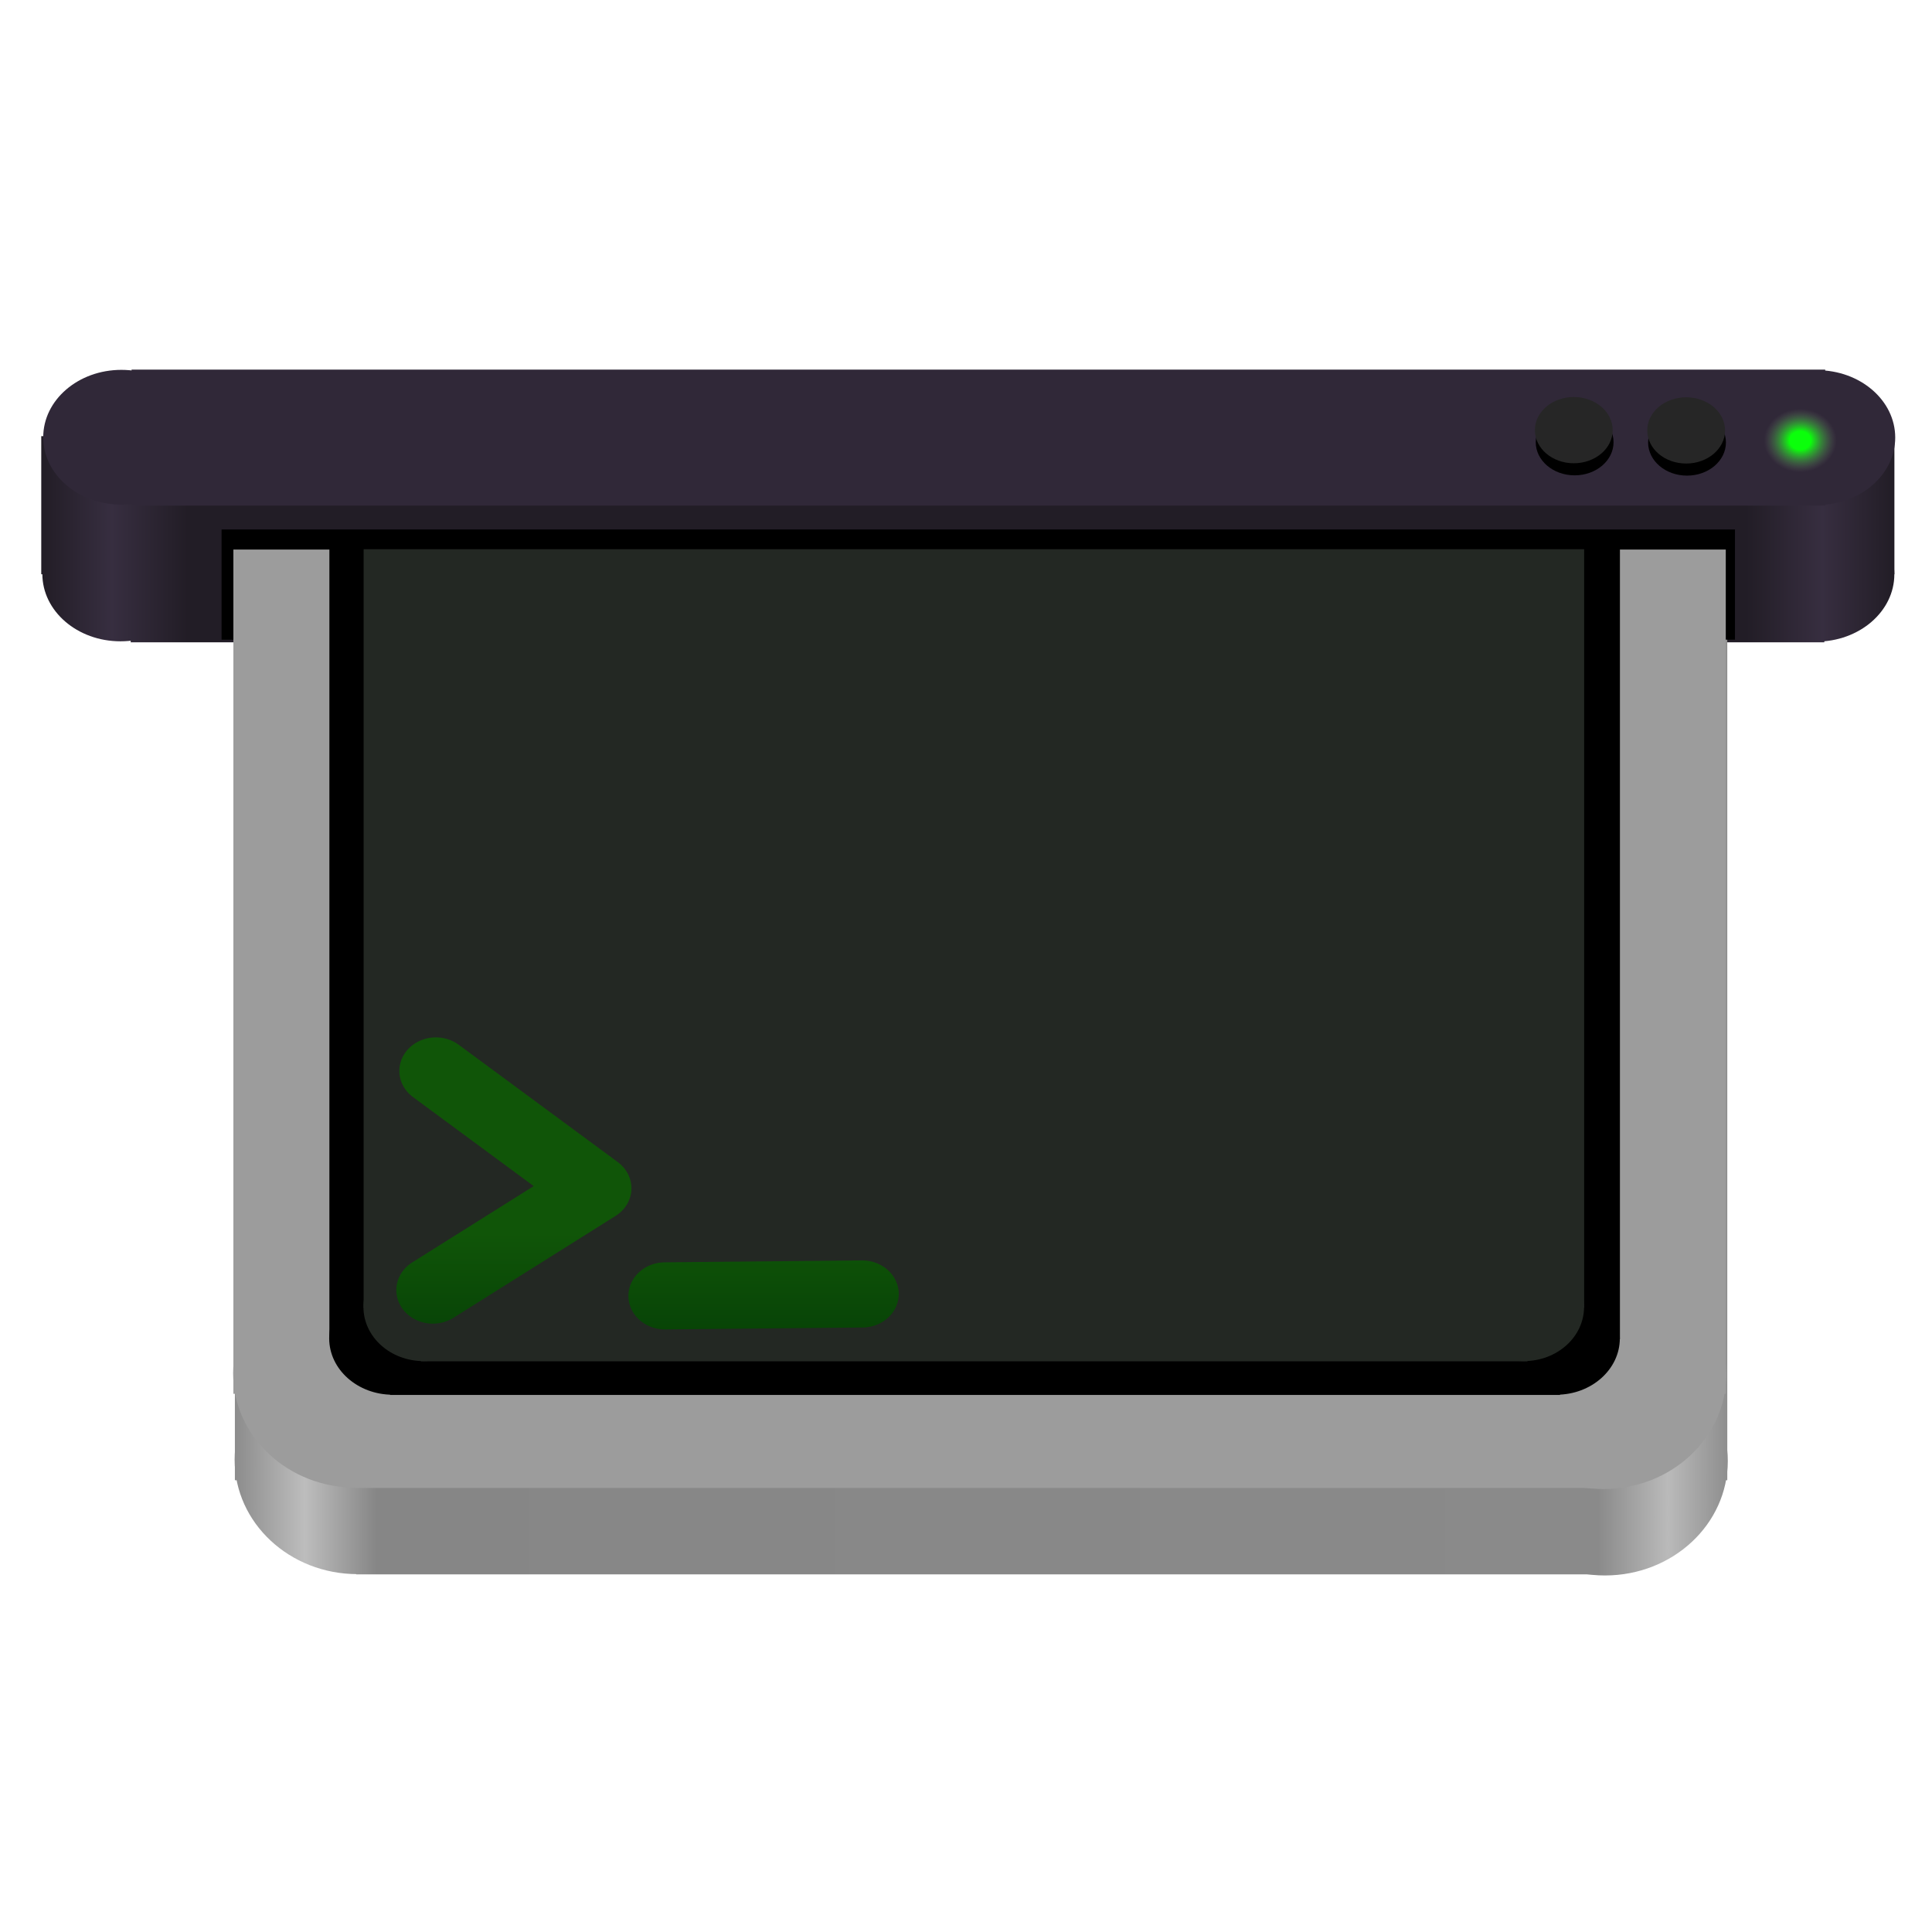 <?xml version="1.0" encoding="UTF-8" standalone="no"?>
<!-- Created with Inkscape (http://www.inkscape.org/) -->

<svg
   width="512"
   height="512"
   viewBox="0 0 512 512"
   version="1.1"
   id="svg1"
   inkscape:version="1.4 (e7c3feb100, 2024-10-09)"
   sodipodi:docname="ddterm.svg"
   xmlns:inkscape="http://www.inkscape.org/namespaces/inkscape"
   xmlns:sodipodi="http://sodipodi.sourceforge.net/DTD/sodipodi-0.dtd"
   xmlns:xlink="http://www.w3.org/1999/xlink"
   xmlns="http://www.w3.org/2000/svg"
   xmlns:svg="http://www.w3.org/2000/svg">
  <sodipodi:namedview
     id="namedview1"
     pagecolor="#505050"
     bordercolor="#ffffff"
     borderopacity="1"
     inkscape:showpageshadow="0"
     inkscape:pageopacity="0"
     inkscape:pagecheckerboard="1"
     inkscape:deskcolor="#505050"
     inkscape:document-units="px"
     inkscape:lockguides="false"
     inkscape:zoom="0.91766357"
     inkscape:cx="367.23698"
     inkscape:cy="408.64649"
     inkscape:window-width="1920"
     inkscape:window-height="1011"
     inkscape:window-x="26"
     inkscape:window-y="23"
     inkscape:window-maximized="0"
     inkscape:current-layer="layer1">
    <sodipodi:guide
       position="0,512"
       orientation="0,512"
       id="guide31"
       inkscape:locked="false" />
    <sodipodi:guide
       position="512,512"
       orientation="512,0"
       id="guide32"
       inkscape:locked="false" />
    <sodipodi:guide
       position="512,0"
       orientation="0,-512"
       id="guide33"
       inkscape:locked="false" />
    <sodipodi:guide
       position="0,0"
       orientation="-512,0"
       id="guide34"
       inkscape:locked="false" />
    <sodipodi:guide
       position="0,512"
       orientation="0,512"
       id="guide35"
       inkscape:locked="false" />
    <sodipodi:guide
       position="512,512"
       orientation="512,0"
       id="guide36"
       inkscape:locked="false" />
    <sodipodi:guide
       position="512,0"
       orientation="0,-512"
       id="guide37"
       inkscape:locked="false" />
    <sodipodi:guide
       position="0,0"
       orientation="-512,0"
       id="guide38"
       inkscape:locked="false" />
  </sodipodi:namedview>
  <defs
     id="defs1">
    <linearGradient
       id="linearGradient59"
       inkscape:collect="always">
      <stop
         style="stop-color:#0bff0b;stop-opacity:1;"
         offset="0.291"
         id="stop59" />
      <stop
         style="stop-color:#757575;stop-opacity:0;"
         offset="1"
         id="stop60" />
    </linearGradient>
    <linearGradient
       id="linearGradient48"
       inkscape:collect="always">
      <stop
         style="stop-color:#221d26;stop-opacity:1;"
         offset="0"
         id="stop48" />
      <stop
         style="stop-color:#372e40;stop-opacity:1;"
         offset="0.038"
         id="stop54" />
      <stop
         style="stop-color:#221d26;stop-opacity:1;"
         offset="0.079"
         id="stop55" />
      <stop
         style="stop-color:#221d26;stop-opacity:1;"
         offset="0.92"
         id="stop56" />
      <stop
         style="stop-color:#372e40;stop-opacity:1;"
         offset="0.961"
         id="stop57" />
      <stop
         style="stop-color:#221d26;stop-opacity:1;"
         offset="1"
         id="stop49" />
    </linearGradient>
    <linearGradient
       id="linearGradient39"
       inkscape:collect="always">
      <stop
         style="stop-color:#105508;stop-opacity:1;"
         offset="0.608"
         id="stop39" />
      <stop
         style="stop-color:#003505;stop-opacity:1;"
         offset="1"
         id="stop40" />
    </linearGradient>
    <linearGradient
       id="linearGradient21"
       inkscape:collect="always">
      <stop
         style="stop-color:#8e8e8e;stop-opacity:1;"
         offset="0"
         id="stop21" />
      <stop
         style="stop-color:#bababa;stop-opacity:1;"
         offset="0.04"
         id="stop29" />
      <stop
         style="stop-color:#8a8a8a;stop-opacity:1;"
         offset="0.087"
         id="stop30" />
      <stop
         style="stop-color:#868686;stop-opacity:1;"
         offset="0.905"
         id="stop31" />
      <stop
         style="stop-color:#bdbdbd;stop-opacity:1;"
         offset="0.953"
         id="stop28" />
      <stop
         style="stop-color:#8c8c8c;stop-opacity:1;"
         offset="1"
         id="stop22" />
    </linearGradient>
    <linearGradient
       id="swatch1"
       inkscape:swatch="solid">
      <stop
         style="stop-color:#000000;stop-opacity:1;"
         offset="0"
         id="stop1" />
    </linearGradient>
    <linearGradient
       inkscape:collect="always"
       xlink:href="#linearGradient21"
       id="linearGradient22"
       x1="413.444"
       y1="228.689"
       x2="127.125"
       y2="228.689"
       gradientUnits="userSpaceOnUse"
       spreadMethod="reflect" />
    <linearGradient
       inkscape:collect="always"
       xlink:href="#linearGradient39"
       id="linearGradient40"
       x1="206.59"
       y1="214.758"
       x2="206.59"
       y2="311.107"
       gradientUnits="userSpaceOnUse" />
    <linearGradient
       inkscape:collect="always"
       xlink:href="#linearGradient21"
       id="linearGradient41"
       gradientUnits="userSpaceOnUse"
       x1="413.444"
       y1="228.689"
       x2="127.125"
       y2="228.689"
       spreadMethod="reflect" />
    <linearGradient
       inkscape:collect="always"
       xlink:href="#linearGradient21"
       id="linearGradient42"
       gradientUnits="userSpaceOnUse"
       x1="413.444"
       y1="228.689"
       x2="127.125"
       y2="228.689"
       spreadMethod="reflect" />
    <linearGradient
       inkscape:collect="always"
       xlink:href="#linearGradient21"
       id="linearGradient43"
       gradientUnits="userSpaceOnUse"
       x1="413.444"
       y1="228.689"
       x2="127.125"
       y2="228.689"
       spreadMethod="reflect" />
    <linearGradient
       inkscape:collect="always"
       xlink:href="#linearGradient21"
       id="linearGradient44"
       gradientUnits="userSpaceOnUse"
       x1="413.444"
       y1="228.689"
       x2="127.125"
       y2="228.689"
       spreadMethod="reflect" />
    <linearGradient
       inkscape:collect="always"
       xlink:href="#linearGradient21"
       id="linearGradient45"
       gradientUnits="userSpaceOnUse"
       x1="413.444"
       y1="228.689"
       x2="127.125"
       y2="228.689"
       spreadMethod="reflect" />
    <linearGradient
       inkscape:collect="always"
       xlink:href="#linearGradient39"
       id="linearGradient46"
       gradientUnits="userSpaceOnUse"
       x1="206.59"
       y1="214.758"
       x2="206.59"
       y2="311.107" />
    <linearGradient
       inkscape:collect="always"
       xlink:href="#linearGradient39"
       id="linearGradient47"
       gradientUnits="userSpaceOnUse"
       x1="206.59"
       y1="214.758"
       x2="206.59"
       y2="311.107" />
    <linearGradient
       inkscape:collect="always"
       xlink:href="#linearGradient48"
       id="linearGradient49"
       x1="90.273"
       y1="119.97"
       x2="445.63"
       y2="119.97"
       gradientUnits="userSpaceOnUse" />
    <radialGradient
       inkscape:collect="always"
       xlink:href="#linearGradient59"
       id="radialGradient60"
       cx="446.926"
       cy="53.781"
       fx="446.926"
       fy="53.781"
       r="6.983"
       gradientTransform="matrix(1.382,0,0,1.203,-140.563,52.028)"
       gradientUnits="userSpaceOnUse" />
    <linearGradient
       inkscape:collect="always"
       xlink:href="#linearGradient48"
       id="linearGradient60"
       gradientUnits="userSpaceOnUse"
       x1="90.273"
       y1="119.97"
       x2="445.63"
       y2="119.97" />
    <linearGradient
       inkscape:collect="always"
       xlink:href="#linearGradient48"
       id="linearGradient61"
       gradientUnits="userSpaceOnUse"
       x1="90.273"
       y1="119.97"
       x2="445.63"
       y2="119.97" />
    <linearGradient
       inkscape:collect="always"
       xlink:href="#linearGradient48"
       id="linearGradient62"
       gradientUnits="userSpaceOnUse"
       x1="90.273"
       y1="119.97"
       x2="445.63"
       y2="119.97" />
    <linearGradient
       inkscape:collect="always"
       xlink:href="#linearGradient48"
       id="linearGradient63"
       gradientUnits="userSpaceOnUse"
       x1="90.273"
       y1="119.97"
       x2="445.63"
       y2="119.97" />
  </defs>
  <g
     inkscape:label="Warstwa 1"
     inkscape:groupmode="layer"
     id="layer1">
    <g
       id="g41"
       transform="matrix(1.382,0,0,1.27,-113.824,-9.46)"
       style="fill:url(#linearGradient49)">
      <rect
         style="fill:url(#linearGradient60);fill-opacity:1;fill-rule:nonzero;stroke:none;stroke-width:14;stroke-linecap:round;stroke-linejoin:round;stroke-dasharray:none;stroke-opacity:1;paint-order:fill markers stroke"
         id="rect40-3"
         width="324.765"
         height="28.378"
         x="107.426"
         y="113.101" />
      <rect
         style="fill:url(#linearGradient61);fill-opacity:1;fill-rule:nonzero;stroke:none;stroke-width:14.758;stroke-linecap:round;stroke-linejoin:round;stroke-dasharray:none;stroke-opacity:1;paint-order:fill markers stroke"
         id="rect40-3-7"
         width="355.357"
         height="28.819"
         x="90.273"
         y="98.461" />
      <ellipse
         style="fill:url(#linearGradient62);fill-opacity:1;fill-rule:nonzero;stroke:none;stroke-width:14.826;stroke-linecap:round;stroke-linejoin:round;stroke-dasharray:none;stroke-opacity:1;paint-order:fill markers stroke"
         id="path40-74"
         cx="105.47"
         cy="127.211"
         rx="14.986"
         ry="14.06" />
      <ellipse
         style="fill:url(#linearGradient63);fill-opacity:1;fill-rule:nonzero;stroke:none;stroke-width:14.826;stroke-linecap:round;stroke-linejoin:round;stroke-dasharray:none;stroke-opacity:1;paint-order:fill markers stroke"
         id="path40-7-5"
         cx="430.633"
         cy="127.279"
         rx="14.986"
         ry="14.06" />
    </g>
    <g
       id="g21-2"
       style="fill:url(#linearGradient22);fill-opacity:1;fill-rule:nonzero"
       transform="matrix(1.382,0,0,1.27,-113.502,2.592)">
      <rect
         style="fill:url(#linearGradient41);fill-opacity:1;fill-rule:nonzero;stroke:none;stroke-width:7.748;stroke-dasharray:none;stroke-opacity:1"
         id="rect1-6"
         width="286.18"
         height="176.17"
         x="127.171"
         y="130.669" />
      <g
         id="g20-1"
         style="fill:url(#linearGradient45);fill-opacity:1;fill-rule:nonzero">
        <ellipse
           style="fill:url(#linearGradient42);fill-opacity:1;fill-rule:nonzero;stroke:none;stroke-width:8;stroke-linejoin:miter;stroke-dasharray:none;stroke-opacity:1;paint-order:fill markers stroke"
           id="path9-8"
           cx="150.668"
           cy="302.541"
           rx="23.543"
           ry="23.89" />
        <ellipse
           style="fill:url(#linearGradient43);fill-opacity:1;fill-rule:nonzero;stroke:none;stroke-width:8;stroke-linejoin:miter;stroke-dasharray:none;stroke-opacity:1;paint-order:fill markers stroke"
           id="path9-2-7"
           cx="389.901"
           cy="302.82"
           rx="23.543"
           ry="23.89" />
        <rect
           style="fill:url(#linearGradient44);fill-opacity:1;fill-rule:nonzero;stroke:none;stroke-width:8;stroke-linejoin:miter;stroke-dasharray:none;stroke-opacity:1;paint-order:fill markers stroke"
           id="rect9-9"
           width="240.287"
           height="21.142"
           x="150.433"
           y="305.339" />
      </g>
    </g>
    <rect
       style="fill:#000000;fill-opacity:1;fill-rule:nonzero;stroke:none;stroke-width:86.022;stroke-linecap:round;stroke-linejoin:round;stroke-dasharray:none;stroke-opacity:1;paint-order:fill markers stroke"
       id="rect47"
       width="401.069"
       height="29.199"
       x="58.716"
       y="140.318" />
    <g
       id="g21"
       style="fill:#9c9c9c;fill-opacity:1"
       transform="matrix(1.382,0,0,1.27,-113.902,-20.312)">
      <rect
         style="fill:#9c9c9c;fill-opacity:1;stroke:none;stroke-width:7.748;stroke-dasharray:none;stroke-opacity:1"
         id="rect1"
         width="286.18"
         height="176.17"
         x="127.171"
         y="130.669" />
      <g
         id="g20"
         style="fill:#9c9c9c;fill-opacity:1">
        <ellipse
           style="fill:#9c9c9c;fill-opacity:1;stroke:none;stroke-width:8;stroke-linejoin:miter;stroke-dasharray:none;stroke-opacity:1;paint-order:fill markers stroke"
           id="path9"
           cx="150.668"
           cy="302.541"
           rx="23.543"
           ry="23.89" />
        <ellipse
           style="fill:#9c9c9c;fill-opacity:1;stroke:none;stroke-width:8;stroke-linejoin:miter;stroke-dasharray:none;stroke-opacity:1;paint-order:fill markers stroke"
           id="path9-2"
           cx="389.901"
           cy="302.82"
           rx="23.543"
           ry="23.89" />
        <rect
           style="fill:#9c9c9c;fill-opacity:1;stroke:none;stroke-width:8;stroke-linejoin:miter;stroke-dasharray:none;stroke-opacity:1;paint-order:fill markers stroke"
           id="rect9"
           width="240.287"
           height="21.142"
           x="150.433"
           y="305.339" />
      </g>
    </g>
    <g
       id="g38"
       style="fill:#000000;fill-opacity:1"
       transform="matrix(1.382,0,0,1.272,-113.902,-21.005)">
      <rect
         style="fill:#000000;fill-opacity:1;stroke:none;stroke-width:6.965;stroke-dasharray:none;stroke-opacity:1"
         id="rect1-3"
         width="247.472"
         height="164.639"
         x="145.582"
         y="130.877" />
      <ellipse
         style="fill:#000000;fill-opacity:1;stroke:none;stroke-width:4.036;stroke-linejoin:miter;stroke-dasharray:none;stroke-opacity:1;paint-order:fill markers stroke"
         id="path9-4"
         cx="157.728"
         cy="295.343"
         rx="12.186"
         ry="11.75" />
      <ellipse
         style="fill:#000000;fill-opacity:1;stroke:none;stroke-width:4.036;stroke-linejoin:miter;stroke-dasharray:none;stroke-opacity:1;paint-order:fill markers stroke"
         id="path9-4-6"
         cx="380.851"
         cy="295.343"
         rx="12.186"
         ry="11.75" />
      <rect
         style="fill:#000000;fill-opacity:1;stroke:none;stroke-width:7.334;stroke-linejoin:miter;stroke-dasharray:none;stroke-opacity:1;paint-order:fill markers stroke"
         id="rect9-4"
         width="224.345"
         height="19.031"
         x="157.216"
         y="288.107" />
    </g>
    <g
       id="g38-3"
       transform="matrix(1.307,0,0,1.221,-93.909,-14.254)">
      <rect
         style="fill:#232823;fill-opacity:1;stroke:none;stroke-width:6.965;stroke-dasharray:none;stroke-opacity:1"
         id="rect1-3-2"
         width="247.472"
         height="164.639"
         x="145.582"
         y="130.877" />
      <ellipse
         style="fill:#232823;fill-opacity:1;stroke:none;stroke-width:4.036;stroke-linejoin:miter;stroke-dasharray:none;stroke-opacity:1;paint-order:fill markers stroke"
         id="path9-4-0"
         cx="157.728"
         cy="295.343"
         rx="12.186"
         ry="11.75" />
      <ellipse
         style="fill:#232823;fill-opacity:1;stroke:none;stroke-width:4.036;stroke-linejoin:miter;stroke-dasharray:none;stroke-opacity:1;paint-order:fill markers stroke"
         id="path9-4-6-6"
         cx="380.851"
         cy="295.343"
         rx="12.186"
         ry="11.75" />
      <rect
         style="fill:#232823;fill-opacity:1;stroke:none;stroke-width:7.334;stroke-linejoin:miter;stroke-dasharray:none;stroke-opacity:1;paint-order:fill markers stroke"
         id="rect9-4-1"
         width="224.345"
         height="19.031"
         x="157.216"
         y="288.107" />
    </g>
    <g
       id="g39"
       style="stroke:url(#linearGradient40)"
       transform="matrix(1.382,0,0,1.27,-113.902,-20.312)">
      <path
         style="fill:none;fill-opacity:1;fill-rule:nonzero;stroke:url(#linearGradient46);stroke-width:14;stroke-linecap:round;stroke-linejoin:round;stroke-dasharray:none;stroke-opacity:1;paint-order:fill markers stroke"
         d="m 165.996,239.462 30.507,24.484 -31.088,21.255"
         id="path38" />
      <path
         style="fill:none;fill-opacity:1;fill-rule:nonzero;stroke:url(#linearGradient47);stroke-width:14;stroke-linecap:round;stroke-linejoin:round;stroke-dasharray:none;stroke-opacity:1;paint-order:fill markers stroke"
         d="m 209.922,286.403 37.842,-0.398"
         id="path39"
         sodipodi:nodetypes="cc" />
    </g>
    <g
       id="g40"
       style="fill:#302838;fill-opacity:1"
       transform="matrix(1.382,0,0,1.27,-114.375,-26.427)">
      <rect
         style="fill:#302838;fill-opacity:1;fill-rule:nonzero;stroke:none;stroke-width:14;stroke-linecap:round;stroke-linejoin:round;stroke-dasharray:none;stroke-opacity:1;paint-order:fill markers stroke"
         id="rect40"
         width="324.765"
         height="28.378"
         x="107.992"
         y="97.937" />
      <ellipse
         style="fill:#302838;fill-opacity:1;fill-rule:nonzero;stroke:none;stroke-width:14.826;stroke-linecap:round;stroke-linejoin:round;stroke-dasharray:none;stroke-opacity:1;paint-order:fill markers stroke"
         id="path40"
         cx="106.036"
         cy="112.047"
         rx="14.986"
         ry="14.06" />
      <ellipse
         style="fill:#302838;fill-opacity:1;fill-rule:nonzero;stroke:none;stroke-width:14.826;stroke-linecap:round;stroke-linejoin:round;stroke-dasharray:none;stroke-opacity:1;paint-order:fill markers stroke"
         id="path40-7"
         cx="431.199"
         cy="112.116"
         rx="14.986"
         ry="14.06" />
    </g>
    <ellipse
       style="fill:url(#radialGradient60);fill-rule:nonzero;stroke:none;stroke-width:18.546;stroke-linecap:round;stroke-linejoin:round;stroke-dasharray:none;stroke-opacity:1;paint-order:fill markers stroke"
       id="path57"
       cx="477.076"
       cy="116.72"
       rx="9.65"
       ry="8.4" />
    <g
       id="g60"
       transform="matrix(1.382,0,0,1.27,50.835,78.337)">
      <ellipse
         style="fill:#000000;fill-opacity:1;fill-rule:nonzero;stroke:none;stroke-width:14;stroke-linecap:round;stroke-linejoin:round;stroke-dasharray:none;stroke-opacity:1;paint-order:fill markers stroke"
         id="path60"
         cx="265.168"
         cy="30.596"
         rx="7.46"
         ry="6.911" />
      <ellipse
         style="fill:#262626;fill-opacity:1;fill-rule:nonzero;stroke:none;stroke-width:14;stroke-linecap:round;stroke-linejoin:round;stroke-dasharray:none;stroke-opacity:1;paint-order:fill markers stroke"
         id="path60-0"
         cx="265.005"
         cy="28.074"
         rx="7.46"
         ry="6.911" />
    </g>
    <g
       id="g60-8"
       transform="matrix(1.382,0,0,1.27,80.615,78.411)">
      <ellipse
         style="fill:#000000;fill-opacity:1;fill-rule:nonzero;stroke:none;stroke-width:14;stroke-linecap:round;stroke-linejoin:round;stroke-dasharray:none;stroke-opacity:1;paint-order:fill markers stroke"
         id="path60-8"
         cx="265.168"
         cy="30.596"
         rx="7.46"
         ry="6.911" />
      <ellipse
         style="fill:#262626;fill-opacity:1;fill-rule:nonzero;stroke:none;stroke-width:14;stroke-linecap:round;stroke-linejoin:round;stroke-dasharray:none;stroke-opacity:1;paint-order:fill markers stroke"
         id="path60-0-4"
         cx="265.005"
         cy="28.074"
         rx="7.46"
         ry="6.911" />
    </g>
  </g>
</svg>
